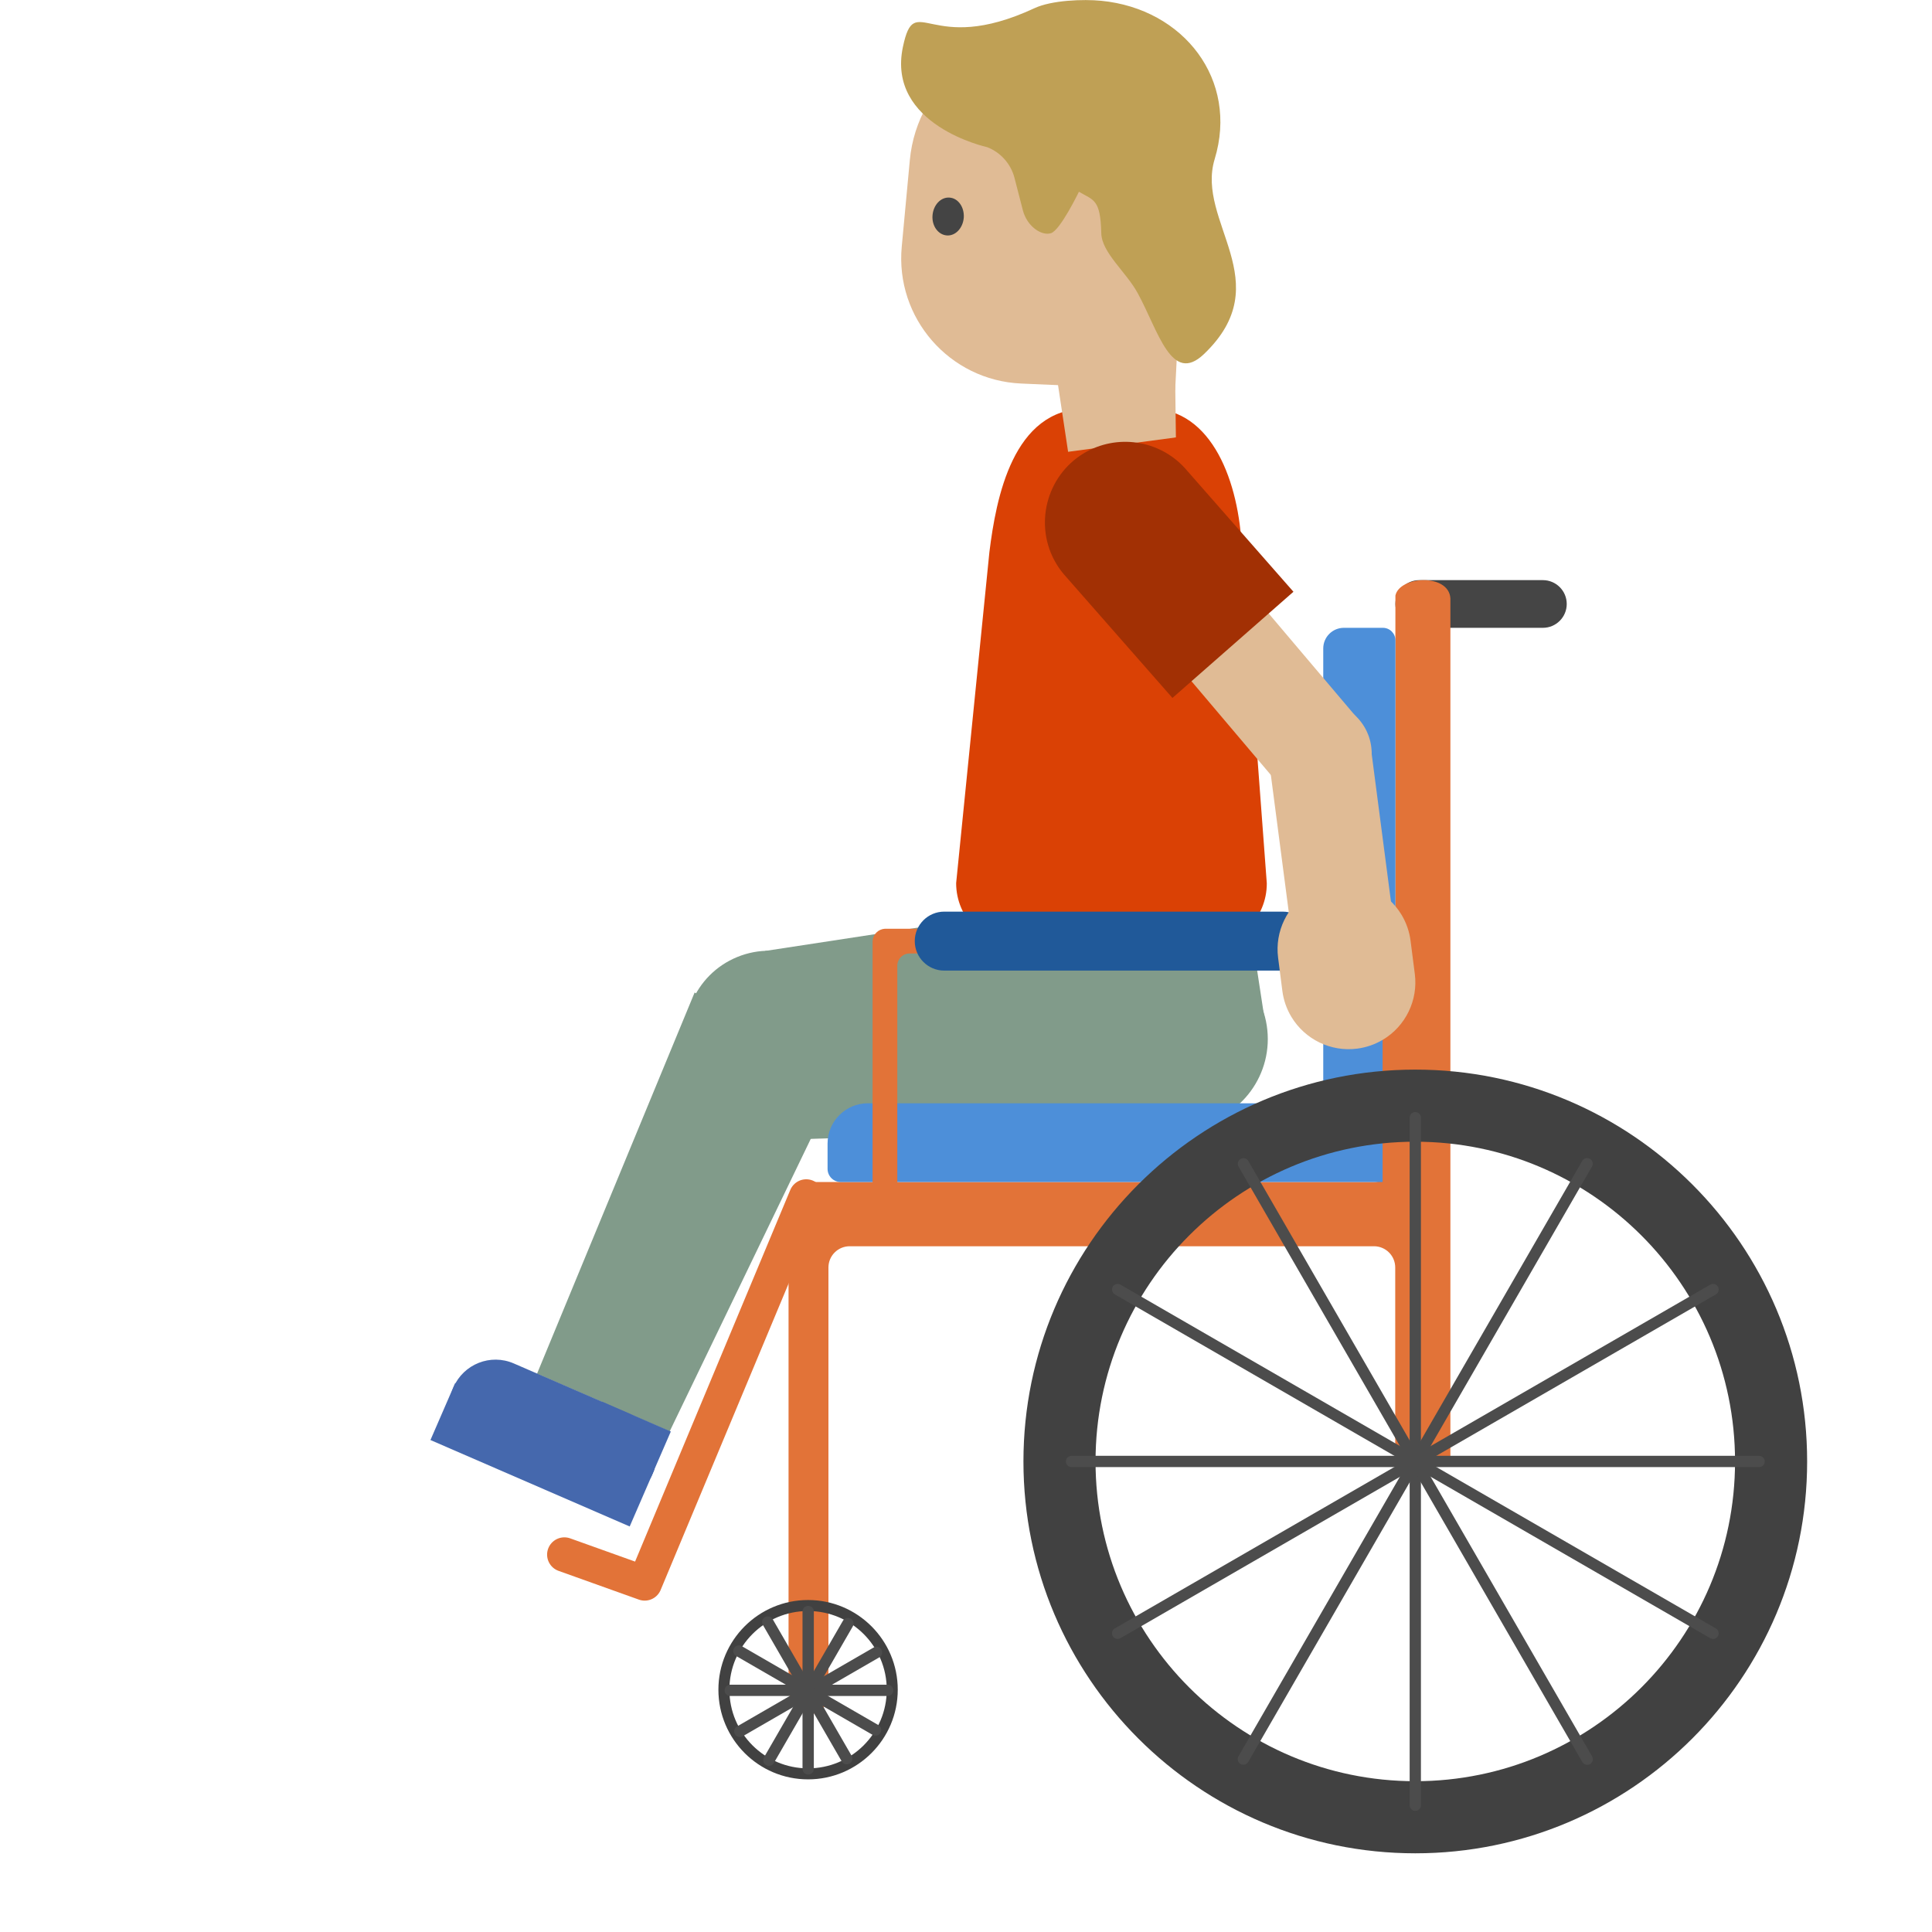 <?xml version="1.0" encoding="UTF-8" standalone="no"?>
<!DOCTYPE svg PUBLIC "-//W3C//DTD SVG 1.1//EN" "http://www.w3.org/Graphics/SVG/1.1/DTD/svg11.dtd">
<svg width="100%" height="100%" viewBox="0 0 128 128" version="1.1" xmlns="http://www.w3.org/2000/svg" xmlns:xlink="http://www.w3.org/1999/xlink" xml:space="preserve" xmlns:serif="http://www.serif.com/" style="fill-rule:evenodd;clip-rule:evenodd;stroke-linecap:round;stroke-linejoin:round;stroke-miterlimit:1.5;">
    <g transform="matrix(0.687,0.727,-0.727,0.687,75.484,-32.102)">
        <g transform="matrix(0.941,0.201,-0.201,0.941,27.819,-11.238)">
            <path d="M56.58,97.15L45.19,90.83L55.72,65.57L70.813,72.043L56.58,97.15Z" style="fill:rgb(129,155,138);fill-rule:nonzero;"/>
        </g>
        <g transform="matrix(0.921,0.637,-0.637,0.921,22.2,-54.07)">
            <circle cx="100.597" cy="62.284" r="5.219" style="fill:rgb(129,155,138);"/>
        </g>
        <g transform="matrix(1.026,0.71,-0.805,1.164,19.172,-82.362)">
            <rect x="97.204" y="60.409" width="7.987" height="8.265" style="fill:rgb(129,155,138);"/>
        </g>
    </g>
    <g transform="matrix(0.918,0,0,0.918,16.373,-4.391)">
        <path d="M69.01,73.11L55.76,73.11C53.242,73.11 51.17,71.038 51.17,68.52L53.57,44.63C54.05,40.75 55.26,34.27 60.55,34.27L65.13,34.27C69.69,34.27 71.59,39.66 71.79,44.41L73.59,68.53C73.6,71.05 71.55,73.11 69.01,73.11Z" style="fill:rgb(218,65,5);fill-rule:nonzero;"/>
    </g>
    <g transform="matrix(0.717,0,0,0.717,33.852,34.716)">
        <g transform="matrix(1,0,0,1,5.478,1.42109e-14)">
            <g transform="matrix(1.843,0,0,1.843,-39.878,-79.261)">
                <path d="M71.599,47.017C71.599,46.357 71.063,45.821 70.403,45.821L64.204,45.821C63.545,45.821 63.009,46.357 63.009,47.017C63.009,47.677 63.545,48.212 64.204,48.212L70.403,48.212C71.063,48.212 71.599,47.677 71.599,47.017Z" style="fill:rgb(69,69,69);"/>
            </g>
            <g transform="matrix(1.843,0,0,1.843,-39.878,-79.261)">
                <path d="M64.991,90.136C64.782,91.14 63.084,91.227 63,90L63,80.283C63,79.695 62.523,79.218 61.935,79.218L35.648,79.218C35.365,79.218 35.094,79.33 34.895,79.53C34.695,79.73 34.583,80 34.583,80.283L34.583,101.5C34.445,103.524 32.649,102.466 32.583,101.5L32.583,76.998C32.634,76.222 33.025,76.035 33.583,75.998L61.936,75.998C62.524,75.998 63,75.522 63,74.934C63.002,69.662 63.009,46.595 63.009,46.595C63.214,45.611 65.68,45.471 65.766,46.731L65.766,90C65.767,89.996 64.994,90.091 64.991,90.136Z" style="fill:rgb(226,115,56);fill-rule:nonzero;"/>
            </g>
            <g transform="matrix(1.843,0,0,1.843,-47.294,-70.73)">
                <g transform="matrix(0.562,0,0,0.562,13.982,41.746)">
                    <path d="M42,90C46.415,90 50,93.585 50,98C50,102.415 46.415,106 42,106C37.585,106 34,102.415 34,98C34,93.585 37.585,90 42,90ZM42,90.981C45.874,90.981 49.019,94.126 49.019,98C49.019,101.874 45.874,105.019 42,105.019C38.126,105.019 34.981,101.874 34.981,98C34.981,94.126 38.126,90.981 42,90.981Z" style="fill:rgb(65,65,65);"/>
                </g>
                <g transform="matrix(0.281,0,0,0.281,19.607,71.558)">
                    <path d="M64,75.963L64,104.037" style="fill:none;stroke:rgb(76,76,76);stroke-width:2.02px;"/>
                </g>
                <g transform="matrix(0.244,0.141,-0.141,0.244,34.675,65.949)">
                    <path d="M64,75.963L64,104.037" style="fill:none;stroke:rgb(76,76,76);stroke-width:2.02px;"/>
                </g>
                <g transform="matrix(0.141,0.244,-0.244,0.141,50.528,68.626)">
                    <path d="M64,75.963L64,104.037" style="fill:none;stroke:rgb(76,76,76);stroke-width:2.02px;"/>
                </g>
                <g transform="matrix(7.80626e-17,0.281,-0.281,7.80626e-17,62.919,78.871)">
                    <path d="M64,75.963L64,104.037" style="fill:none;stroke:rgb(76,76,76);stroke-width:2.02px;"/>
                </g>
                <g transform="matrix(-0.141,0.244,-0.244,-0.141,68.528,93.938)">
                    <path d="M64,75.963L64,104.037" style="fill:none;stroke:rgb(76,76,76);stroke-width:2.02px;"/>
                </g>
                <g transform="matrix(-0.244,0.141,-0.141,-0.244,65.851,109.792)">
                    <path d="M64,75.963L64,104.037" style="fill:none;stroke:rgb(76,76,76);stroke-width:2.02px;"/>
                </g>
            </g>
            <g transform="matrix(1.843,0,0,1.843,-39.878,-79.261)">
                <path d="M63.001,72.05L36.561,72.05C35.444,72.05 34.539,72.955 34.539,74.072L34.539,75.337C34.539,75.702 34.835,75.998 35.2,75.998L62.32,75.998C62.5,75.998 62.674,75.926 62.802,75.798C62.929,75.67 63.001,75.497 63.001,75.316L63.001,72.05Z" style="fill:rgb(77,143,217);"/>
            </g>
            <g transform="matrix(1.843,0,0,1.843,-39.878,-79.261)">
                <path d="M63.009,48.839C63.009,48.493 62.728,48.212 62.382,48.212L60.426,48.212C59.854,48.212 59.391,48.676 59.391,49.248L59.391,72.05L63.009,72.05L63.009,48.839Z" style="fill:rgb(77,143,217);"/>
            </g>
            <g transform="matrix(1.252,0,0,1,-7.342,0)">
                <path d="M66.843,37.408C67.289,37.51 67.608,37.774 67.645,38.542L67.645,60.802C67.585,61.997 65.908,62.566 65.82,60.802L65.82,39.685L30.907,39.685C30.667,39.685 30.438,39.805 30.268,40.017C30.099,40.229 30.004,40.516 30.004,40.816L30.004,60.802C29.888,63.105 28.238,61.996 28.178,60.802L28.178,38.542C28.208,37.927 28.589,37.437 29.091,37.399L66.733,37.399C66.769,37.402 66.806,37.405 66.843,37.408Z" style="fill:rgb(226,115,56);fill-rule:nonzero;"/>
            </g>
            <g transform="matrix(1.355,0,0,1,-13.393,-0.472)">
                <path d="M60.483,39.015C60.483,37.511 59.582,36.29 58.472,36.29L35.39,36.29C34.28,36.29 33.378,37.511 33.378,39.015C33.378,40.519 34.28,41.74 35.39,41.74L58.472,41.74C59.582,41.74 60.483,40.519 60.483,39.015Z" style="fill:rgb(32,89,153);"/>
            </g>
            <g transform="matrix(2.263,0,0,2.263,-66.747,-117.046)">
                <g transform="matrix(2,0,0,2,-20,-106)">
                    <path d="M42,90C46.415,90 50,93.585 50,98C50,102.415 46.415,106 42,106C37.585,106 34,102.415 34,98C34,93.585 37.585,90 42,90ZM42,91.472C45.603,91.472 48.528,94.397 48.528,98C48.528,101.603 45.603,104.528 42,104.528C38.397,104.528 35.472,101.603 35.472,98C35.472,94.397 38.397,91.472 42,91.472Z" style="fill:rgb(65,65,65);"/>
                </g>
                <path d="M64,75.963L64,104.037" style="fill:none;stroke:rgb(76,76,76);stroke-width:0.46px;"/>
                <g transform="matrix(0.866,0.5,-0.5,0.866,53.574,-19.942)">
                    <path d="M64,75.963L64,104.037" style="fill:none;stroke:rgb(76,76,76);stroke-width:0.46px;"/>
                </g>
                <g transform="matrix(0.5,0.866,-0.866,0.5,109.942,-10.426)">
                    <path d="M64,75.963L64,104.037" style="fill:none;stroke:rgb(76,76,76);stroke-width:0.46px;"/>
                </g>
                <g transform="matrix(2.77556e-16,1,-1,2.77556e-16,154,26)">
                    <path d="M64,75.963L64,104.037" style="fill:none;stroke:rgb(76,76,76);stroke-width:0.46px;"/>
                </g>
                <g transform="matrix(-0.5,0.866,-0.866,-0.5,173.942,79.574)">
                    <path d="M64,75.963L64,104.037" style="fill:none;stroke:rgb(76,76,76);stroke-width:0.46px;"/>
                </g>
                <g transform="matrix(-0.866,0.5,-0.5,-0.866,164.426,135.942)">
                    <path d="M64,75.963L64,104.037" style="fill:none;stroke:rgb(76,76,76);stroke-width:0.46px;"/>
                </g>
            </g>
        </g>
        <g transform="matrix(1,0,0,1,5.478,-6.001)">
            <path d="M21.807,68.146L6.88,103.889L-0.543,101.232" style="fill:none;stroke:rgb(226,115,56);stroke-width:3.19px;"/>
        </g>
    </g>
    <g transform="matrix(-0.455,0.755,-0.755,-0.455,142.475,64.728)">
        <g transform="matrix(0.957,-0.1,0.1,0.957,14.823,14.973)">
            <g transform="matrix(0.677,-0.736,0.736,0.677,-67.32,53.02)">
                <circle cx="51.13" cy="93.56" r="6.54" style="fill:rgb(129,155,138);"/>
            </g>
            <g transform="matrix(-0.183,-0.983,0.983,-0.183,-47.222,146.219)">
                <path d="M51.386,126.289L40.223,124.539L44.65,92.62L57.46,95.571L51.386,126.289Z" style="fill:rgb(129,155,138);fill-rule:nonzero;"/>
            </g>
        </g>
        <g transform="matrix(-0.274,-0.922,0.922,-0.274,-9.695,158.6)">
            <path d="M47.52,126.55L37.85,125.03C36.112,124.759 34.816,123.247 34.816,121.488C34.816,121.301 34.831,121.114 34.86,120.93C35.17,118.97 37,117.63 38.96,117.94L48.63,119.46C50.59,119.77 51.93,121.6 51.62,123.56C51.315,125.504 49.465,126.853 47.52,126.55Z" style="fill:rgb(69,104,173);fill-rule:nonzero;"/>
            <path d="M34.907,120.575L51.672,123.209L50.919,128L34.154,125.366L34.907,120.575Z" style="fill:rgb(69,104,173);fill-rule:nonzero;"/>
            <path d="M46.38,119.101L52.169,120.011L51.557,123.903L45.768,122.993L46.38,119.101Z" style="fill:rgb(69,104,173);fill-rule:nonzero;"/>
        </g>
    </g>
    <g transform="matrix(0.918,0,0,0.918,16.373,-4.391)">
        <path d="M66.9,26.13L67.03,36.35L59.25,37.39L56.22,17.31L66.9,26.13Z" style="fill:#e0bb95;fill-rule:nonzero;"/>
    </g>
    <g transform="matrix(0.916,-0.063,0.063,0.916,14.697,-0.315)">
        <g>
            <path d="M68.71,16.23L66.67,33.16L55.62,31.91C50.48,31.33 46.87,26.57 47.7,21.47L48.71,15.28C49.64,9.56 55.3,5.89 60.9,7.38L63.12,7.97C66.77,8.95 69.16,12.47 68.71,16.23Z" style="fill:#e0bb95;fill-rule:nonzero;"/>
        </g>
        <path d="M52.31,19.68C52.2,20.43 51.62,20.97 51,20.88C50.38,20.79 49.96,20.12 50.07,19.37C50.18,18.62 50.76,18.08 51.38,18.17C52,18.25 52.41,18.93 52.31,19.68" style="fill:rgb(68,68,68);fill-rule:nonzero;"/>
        <g transform="matrix(0.987,0.068,-0.068,0.987,1.652,-5.058)">
            <path d="M70.326,31.373C67.946,33.651 67.007,29.712 65.482,26.925C64.635,25.377 62.863,23.982 62.83,22.56C62.773,20.06 62.26,20.17 61.2,19.54C61.2,19.54 59.85,22.335 59.168,22.56C58.486,22.785 57.417,22.075 57.11,20.89L56.5,18.53C56.236,17.508 55.494,16.673 54.51,16.29C54.51,16.29 47.15,14.697 48.362,8.971C49.253,4.762 50.263,9.735 57.96,6.15C59.211,5.567 61.53,5.482 62.83,5.612C68.85,6.202 72.859,11.379 71.099,17.161C69.705,21.74 75.809,26.121 70.326,31.373Z" style="fill:#bfa055;fill-rule:nonzero;"/>
        </g>
    </g>
    <g transform="matrix(0.787,-0.473,0.473,0.787,5.01,30.534)">
        <path d="M69.732,63.733L62.418,64.924L60.01,50.13L67.324,48.94L69.732,63.733Z" style="fill:#e0bb95;fill-rule:nonzero;"/>
    </g>
    <g transform="matrix(0.031,-0.918,0.918,0.031,26.33,108.56)">
        <circle cx="66.05" cy="64.33" r="3.75" style="fill:#e0bb95;"/>
    </g>
    <g transform="matrix(0.787,-0.473,0.473,0.787,5.01,30.534)">
        <path d="M59.02,55.43L70.45,53.36L68.33,41.67C67.788,38.967 65.392,37.004 62.635,37.004C59.448,37.004 56.826,39.626 56.826,42.813C56.826,43.123 56.85,43.433 56.9,43.74L59.02,55.43Z" style="fill:rgb(162,48,4);fill-rule:nonzero;"/>
    </g>
    <g transform="matrix(0.787,-0.473,0.473,0.787,5.01,30.534)">
        <path d="M64.284,77.709L57.492,74.746L62.565,63.114L69.357,66.077L64.284,77.709Z" style="fill:#e0bb95;fill-rule:nonzero;"/>
    </g>
    <g transform="matrix(0.787,-0.473,0.473,0.787,5.01,30.534)">
        <path d="M57.4,83.98C58.012,84.25 58.674,84.389 59.342,84.389C61.249,84.389 62.984,83.256 63.75,81.51L64.72,79.3C64.99,78.688 65.129,78.026 65.129,77.358C65.129,75.451 63.996,73.716 62.25,72.95C61.638,72.68 60.976,72.541 60.308,72.541C58.401,72.541 56.666,73.674 55.9,75.42L54.93,77.63C54.661,78.241 54.522,78.902 54.522,79.57C54.522,81.477 55.654,83.212 57.4,83.98Z" style="fill:#e0bb95;fill-rule:nonzero;"/>
    </g>
</svg>
